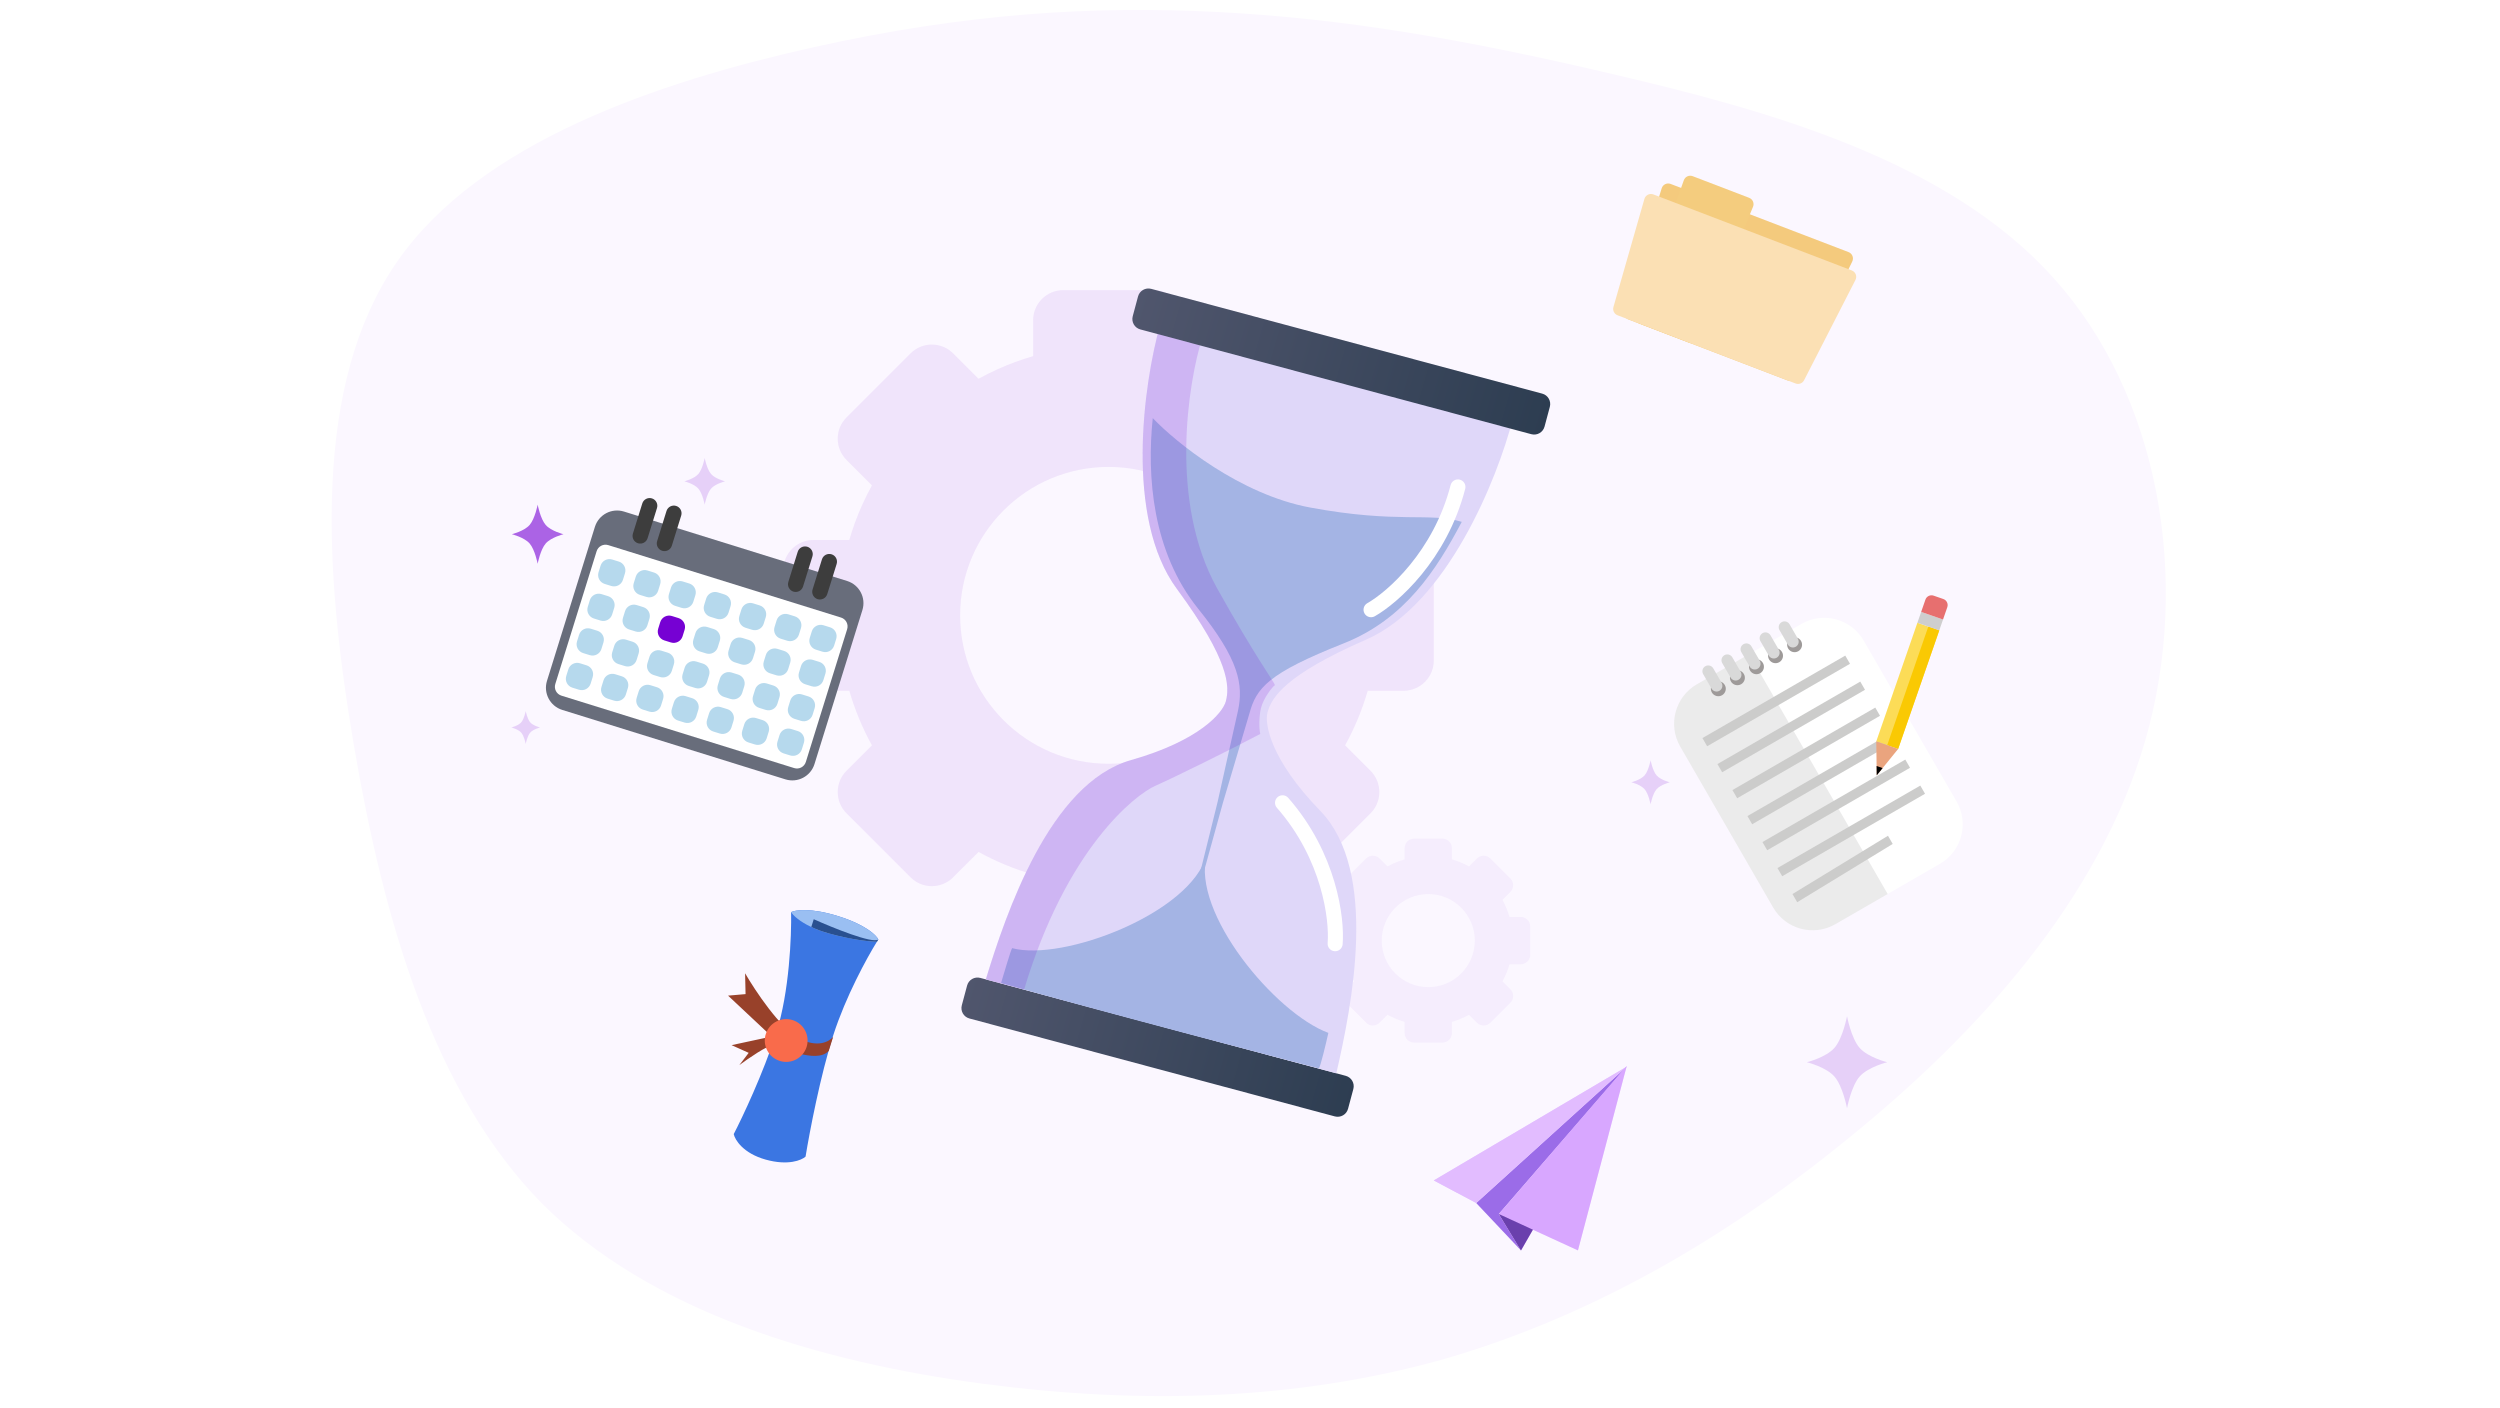 <svg width="753" height="424" viewBox="0 0 753 424" fill="none" xmlns="http://www.w3.org/2000/svg">
<path d="M486.031 22.39C531.646 33.066 586.32 47.948 618.348 83.535C650.376 118.798 660.082 174.766 646.17 222.969C632.259 271.173 595.379 311.612 556.557 342.993C517.735 374.698 476.972 397.344 433.945 409.637C390.594 421.607 344.655 423.225 295.804 416.755C247.277 410.284 196.162 395.403 163.163 362.404C130.488 329.082 115.607 277.32 106.548 224.264C97.49 170.884 94.255 115.563 119.489 79.005C144.399 42.772 198.426 24.655 244.689 14.303C290.951 3.95 329.45 1.686 366.977 3.627C404.505 5.568 440.739 11.714 486.031 22.39Z" fill="#FBF7FF"/>
<path fill-rule="evenodd" clip-rule="evenodd" d="M311.18 96.462C311.18 91.449 315.247 87.383 320.259 87.383H347.507C352.531 87.383 356.597 91.449 356.597 96.462V107.266C359.907 108.23 363.134 109.4 366.267 110.759C368.584 111.764 370.842 112.875 373.041 114.087L380.677 106.445C382.462 104.666 384.791 103.779 387.132 103.785C389.449 103.791 391.766 104.677 393.527 106.445L412.796 125.713C416.342 129.254 416.342 135.005 412.796 138.551L405.147 146.2C407.996 151.36 410.29 156.868 411.968 162.643H422.773C427.785 162.643 431.852 166.709 431.852 171.722V198.97C431.852 202.221 430.149 205.069 427.584 206.671C426.189 207.546 424.534 208.054 422.773 208.054H411.956C411.164 210.791 410.23 213.469 409.167 216.075C407.984 218.971 406.637 221.779 405.147 224.498L412.796 232.14C416.33 235.687 416.33 241.438 412.796 244.984L393.527 264.253C389.981 267.799 384.224 267.799 380.677 264.253L373.029 256.604C367.875 259.447 362.366 261.747 356.597 263.419V274.224C356.597 276.618 355.663 278.799 354.15 280.418C352.495 282.197 350.131 283.309 347.507 283.309H320.259C315.247 283.309 311.18 279.242 311.18 274.224V263.419C308.319 262.586 305.518 261.605 302.799 260.476C300.033 259.329 297.337 258.035 294.737 256.604L287.088 264.247C283.542 267.799 277.797 267.799 274.25 264.247L254.982 244.984C251.435 241.438 251.435 235.687 254.982 232.14L262.63 224.498C259.781 219.332 257.488 213.823 255.809 208.054H245.005C241.647 208.054 238.704 206.228 237.132 203.509C236.363 202.173 235.926 200.625 235.926 198.97V171.722C235.926 166.709 239.992 162.643 245.005 162.643H255.809C256.873 158.967 258.185 155.402 259.746 151.968C260.632 150 261.59 148.079 262.63 146.2L254.982 138.551C251.435 135.011 251.435 129.26 254.982 125.713L274.25 106.445C277.797 102.898 283.542 102.898 287.088 106.445L294.737 114.087C296.581 113.065 298.484 112.119 300.411 111.244C303.886 109.672 307.48 108.342 311.18 107.266V96.462ZM333.9 230.048C358.595 230.048 378.609 210.034 378.609 185.346C378.609 160.651 358.595 140.638 333.9 140.638C309.206 140.638 289.192 160.651 289.192 185.346C289.192 210.034 309.206 230.048 333.9 230.048Z" fill="#7601D3" fill-opacity="0.08"/>
<path fill-rule="evenodd" clip-rule="evenodd" d="M423.074 255.442C423.074 253.871 424.349 252.596 425.921 252.596H434.463C436.039 252.596 437.313 253.871 437.313 255.442V258.83C438.351 259.132 439.363 259.499 440.345 259.925C441.072 260.24 441.779 260.588 442.469 260.968L444.863 258.572C445.423 258.014 446.153 257.736 446.887 257.738C447.613 257.74 448.339 258.018 448.892 258.572L454.933 264.613C456.045 265.723 456.045 267.526 454.933 268.638L452.535 271.036C453.428 272.654 454.147 274.381 454.673 276.191H458.061C459.632 276.191 460.907 277.466 460.907 279.038V287.58C460.907 288.6 460.374 289.493 459.569 289.995C459.132 290.269 458.613 290.429 458.061 290.429H454.67C454.421 291.287 454.129 292.126 453.795 292.943C453.424 293.851 453.002 294.732 452.535 295.584L454.933 297.98C456.041 299.092 456.041 300.895 454.933 302.007L448.892 308.048C447.78 309.16 445.975 309.16 444.863 308.048L442.465 305.65C440.849 306.541 439.122 307.262 437.313 307.787V311.174C437.313 311.925 437.021 312.609 436.546 313.116C436.027 313.674 435.286 314.022 434.463 314.022H425.921C424.349 314.022 423.074 312.748 423.074 311.174V307.787C422.177 307.525 421.299 307.218 420.447 306.864C419.579 306.504 418.734 306.099 417.919 305.65L415.521 308.046C414.409 309.16 412.608 309.16 411.496 308.046L405.455 302.007C404.343 300.895 404.343 299.092 405.455 297.98L407.853 295.584C406.96 293.964 406.241 292.237 405.714 290.429H402.327C401.274 290.429 400.351 289.856 399.859 289.004C399.618 288.585 399.48 288.099 399.48 287.58V279.038C399.48 277.466 400.755 276.191 402.327 276.191H405.714C406.048 275.039 406.459 273.921 406.948 272.845C407.226 272.228 407.527 271.625 407.853 271.036L405.455 268.638C404.343 267.528 404.343 265.725 405.455 264.613L411.496 258.572C412.608 257.46 414.409 257.46 415.521 258.572L417.919 260.968C418.497 260.647 419.094 260.351 419.698 260.077C420.787 259.584 421.914 259.167 423.074 258.83V255.442ZM430.198 297.324C437.94 297.324 444.214 291.05 444.214 283.309C444.214 275.567 437.94 269.292 430.198 269.292C422.455 269.292 416.181 275.567 416.181 283.309C416.181 291.05 422.455 297.324 430.198 297.324Z" fill="#7601D3" fill-opacity="0.04"/>
<g filter="url(#filter0_d_7461_44780)">
<path d="M291.292 296.838C291.755 295.109 293.532 294.083 295.26 294.547L405.336 324.041C407.064 324.504 408.09 326.281 407.627 328.009L406.029 333.972C405.566 335.7 403.789 336.726 402.061 336.263L291.986 306.768C290.257 306.305 289.232 304.528 289.695 302.8L291.292 296.838Z" fill="url(#paint0_linear_7461_44780)"/>
<path d="M354.477 177.391C338.646 155.918 344.495 115.446 349.398 97.894L402.501 112.123L455.604 126.352C451.074 144.004 435.903 181.979 411.457 192.66C387.01 203.341 382.982 210.083 381.763 214.631C380.848 218.095 382.742 228.859 397.646 244.203C415.421 262.505 407.093 303.316 402.502 323.282L349.711 309.136L296.92 294.991C302.927 275.405 316.121 235.897 340.666 228.935C361.244 223.098 368.267 214.724 369.206 211.266C370.425 206.718 370.307 198.864 354.477 177.391Z" fill="#DFD7F9"/>
<path d="M372.876 214.095C374.544 206.283 373.284 198.736 360.877 183.337C347.08 166.214 345.391 143.398 347.211 125.933C354.21 133.275 373.494 148.943 394.638 152.871C421.068 157.783 430.73 154.235 440.288 157.18C432.679 171.569 423.213 186.452 404.684 193.796C381.859 202.841 378.381 207.226 376.295 215.011L368.305 241.93L362.068 264.496L361.079 264.406L366.75 241.514L372.876 214.095Z" fill="#A4B4E4"/>
<path d="M304.843 285.579C304.393 286.352 302.291 293.526 301.511 296.087C331.388 304.636 392.665 320.572 397.239 321.798C397.737 321.237 399.366 314.4 400.104 311.104C384.121 305.223 358.793 274.874 363.452 257.487C358.764 274.981 320.189 289.72 304.843 285.579Z" fill="#A4B4E4"/>
<path d="M354.477 177.391C338.646 155.918 344.495 115.446 349.398 97.894L362.217 101.329C357.688 115.798 352.209 151.208 366.533 177.094C378.05 197.731 383.892 205.586 384.02 206.356C383.313 206.79 380.562 210.212 379.805 213.287C379.2 215.747 379.204 219.425 379.59 221.062C371.166 225.555 352.942 234.515 348.038 236.663C341.908 239.349 321.194 255.576 308.452 298.081L296.92 294.991C302.927 275.405 316.121 235.897 340.666 228.935C361.244 223.098 368.267 214.724 369.206 211.266C370.425 206.718 370.307 198.864 354.477 177.391Z" fill="#7601D3" fill-opacity="0.16"/>
<path d="M441.323 147.235C441.637 146.023 440.908 144.785 439.695 144.471C438.483 144.158 437.245 144.886 436.931 146.099C431.742 166.157 417.886 178.243 411.842 181.674C410.752 182.293 410.371 183.677 410.989 184.766C411.608 185.856 412.992 186.237 414.082 185.619C421.008 181.687 435.776 168.674 441.323 147.235Z" fill="white"/>
<path d="M388.009 240.308C387.183 239.367 385.75 239.273 384.808 240.098C383.867 240.924 383.772 242.357 384.598 243.299C398.257 258.877 400.45 277.133 399.884 284.059C399.782 285.308 400.712 286.402 401.96 286.505C403.209 286.606 404.303 285.677 404.405 284.428C405.053 276.49 402.608 256.959 388.009 240.308Z" fill="white"/>
<path d="M342.775 89.293C343.238 87.564 345.014 86.538 346.743 87.002L464.522 118.561C466.251 119.024 467.277 120.8 466.813 122.529L465.216 128.491C464.753 130.219 462.976 131.245 461.248 130.782L343.468 99.223C341.74 98.76 340.714 96.983 341.177 95.255L342.775 89.293Z" fill="url(#paint1_linear_7461_44780)"/>
</g>
<path d="M506.081 224.86C502.289 218.292 504.54 209.892 511.108 206.1L542.586 187.926C549.155 184.134 557.554 186.384 561.346 192.953L589.33 241.422C593.122 247.991 590.872 256.39 584.303 260.182L552.825 278.356C546.257 282.148 537.857 279.898 534.065 273.329L506.081 224.86Z" fill="white"/>
<path d="M506.081 224.86L534.065 273.329C537.857 279.898 546.257 282.148 552.825 278.356L568.564 269.269L526.847 197.013L511.108 206.1C504.54 209.892 502.289 218.292 506.081 224.86Z" fill="black" fill-opacity="0.08"/>
<path d="M512.768 222.306L555.793 197.465L557.219 199.934L514.193 224.774L512.768 222.306Z" fill="#CCCCCB"/>
<path d="M517.288 230.135L560.314 205.294L561.739 207.763L518.713 232.604L517.288 230.135Z" fill="#CCCCCB"/>
<path d="M564.834 213.124L521.808 237.965L523.234 240.434L566.259 215.593L564.834 213.124Z" fill="#CCCCCB"/>
<path d="M526.329 245.794L569.354 220.953L570.78 223.422L527.754 248.263L526.329 245.794Z" fill="#CCCCCB"/>
<path d="M573.875 228.783L530.849 253.624L532.274 256.093L575.3 231.252L573.875 228.783Z" fill="#CCCCCB"/>
<path d="M535.37 261.453L578.395 236.612L579.821 239.081L536.795 263.922L535.37 261.453Z" fill="#CCCCCB"/>
<path d="M568.657 251.726L539.89 269.283L541.315 271.752L570.082 254.195L568.657 251.726Z" fill="#CCCCCB"/>
<path d="M519.511 206.329C520.132 207.406 519.763 208.782 518.687 209.403C517.611 210.024 516.235 209.656 515.613 208.58C514.992 207.503 515.361 206.127 516.437 205.506C517.513 204.884 518.889 205.253 519.511 206.329Z" fill="#9E9A99"/>
<path d="M525.256 203.012C525.877 204.089 525.509 205.465 524.432 206.086C523.356 206.707 521.98 206.339 521.359 205.262C520.737 204.186 521.106 202.81 522.182 202.189C523.259 201.567 524.635 201.936 525.256 203.012Z" fill="#9E9A99"/>
<path d="M530.173 202.772C531.249 202.151 531.618 200.774 530.996 199.698C530.375 198.622 528.999 198.253 527.923 198.875C526.846 199.496 526.478 200.872 527.099 201.948C527.72 203.025 529.096 203.393 530.173 202.772Z" fill="#9E9A99"/>
<path d="M536.742 196.381C537.363 197.457 536.994 198.833 535.918 199.455C534.842 200.076 533.466 199.707 532.844 198.631C532.223 197.555 532.592 196.179 533.668 195.558C534.744 194.936 536.12 195.305 536.742 196.381Z" fill="#9E9A99"/>
<path d="M541.658 196.141C542.734 195.519 543.103 194.143 542.482 193.067C541.86 191.991 540.484 191.622 539.408 192.243C538.332 192.865 537.963 194.241 538.584 195.317C539.206 196.393 540.582 196.762 541.658 196.141Z" fill="#9E9A99"/>
<path d="M512.997 203.055C512.513 202.217 512.801 201.145 513.639 200.661C514.477 200.177 515.549 200.464 516.033 201.302L518.552 205.666C519.036 206.504 518.748 207.575 517.91 208.059C517.072 208.543 516 208.256 515.516 207.418L512.997 203.055Z" fill="#D9D9D9"/>
<path d="M518.743 199.738C518.259 198.899 518.546 197.828 519.384 197.344C520.222 196.86 521.294 197.147 521.778 197.985L524.297 202.348C524.781 203.187 524.494 204.258 523.656 204.742C522.817 205.226 521.746 204.939 521.262 204.101L518.743 199.738Z" fill="#D9D9D9"/>
<path d="M525.129 194.027C524.291 194.511 524.004 195.582 524.488 196.421L527.007 200.784C527.491 201.622 528.563 201.909 529.401 201.425C530.239 200.941 530.526 199.87 530.042 199.031L527.523 194.668C527.039 193.83 525.968 193.543 525.129 194.027Z" fill="#D9D9D9"/>
<path d="M530.233 193.103C529.749 192.265 530.037 191.194 530.875 190.71C531.713 190.226 532.785 190.513 533.269 191.351L535.788 195.714C536.272 196.552 535.985 197.624 535.146 198.108C534.308 198.592 533.236 198.305 532.753 197.467L530.233 193.103Z" fill="#D9D9D9"/>
<path d="M536.62 187.393C535.782 187.876 535.495 188.948 535.979 189.786L538.498 194.15C538.982 194.988 540.054 195.275 540.892 194.791C541.73 194.307 542.017 193.235 541.533 192.397L539.014 188.034C538.53 187.196 537.458 186.909 536.62 187.393Z" fill="#D9D9D9"/>
<path d="M577.521 187.578L580.815 188.721L584.109 189.863L571.72 225.582L568.426 224.44L565.132 223.298L577.521 187.578Z" fill="#FCDC57"/>
<path d="M571.719 225.583L584.108 189.863L580.814 188.721L568.425 224.44L571.719 225.583Z" fill="#FAC903"/>
<path d="M565.272 233.533L567.046 231.346L571.72 225.583L565.132 223.298L565.234 230.718L565.272 233.533Z" fill="#EAA47E"/>
<path d="M565.271 233.533L565.233 230.718L567.044 231.346L565.271 233.533Z" fill="black"/>
<rect x="578.654" y="184.312" width="6.973" height="3.459" transform="rotate(19.129 578.654 184.312)" fill="#CECECE"/>
<path d="M579.938 180.607C580.29 179.595 581.395 179.059 582.407 179.41L585.329 180.424C586.341 180.775 586.877 181.88 586.526 182.892L585.242 186.596L578.654 184.311L579.938 180.607Z" fill="#E76F6F"/>
<path d="M179.187 158.682C180.335 154.993 184.256 152.933 187.944 154.081L255.156 174.994C258.844 176.142 260.904 180.062 259.756 183.751L245.322 230.14C244.175 233.829 240.254 235.889 236.565 234.741L169.354 213.828C165.665 212.68 163.606 208.76 164.753 205.071L179.187 158.682Z" fill="#686D7B"/>
<path d="M179.702 166.031C180.161 164.555 181.729 163.732 183.205 164.191L253.322 186.008C254.798 186.467 255.622 188.035 255.163 189.511L242.718 229.506C242.259 230.981 240.691 231.805 239.215 231.346L169.098 209.529C167.622 209.07 166.798 207.501 167.257 206.026L179.702 166.031Z" fill="white"/>
<path d="M198.864 187.382C199.323 185.906 200.891 185.082 202.367 185.541L204.371 186.165C205.846 186.624 206.67 188.192 206.211 189.667L205.587 191.671C205.128 193.147 203.56 193.97 202.085 193.511L200.081 192.888C198.605 192.429 197.782 190.861 198.241 189.385L198.864 187.382Z" fill="#7601D3"/>
<path d="M180.899 170.368C181.358 168.892 182.927 168.068 184.402 168.528L186.406 169.151C187.881 169.61 188.705 171.178 188.246 172.654L187.623 174.657C187.163 176.133 185.595 176.957 184.12 176.498L182.116 175.874C180.641 175.415 179.817 173.847 180.276 172.371L180.899 170.368Z" fill="#B6D9ED"/>
<path d="M177.658 180.784C178.117 179.309 179.686 178.485 181.161 178.944L183.165 179.567C184.64 180.026 185.464 181.594 185.005 183.07L184.382 185.074C183.922 186.549 182.354 187.373 180.879 186.914L178.875 186.29C177.4 185.831 176.576 184.263 177.035 182.788L177.658 180.784Z" fill="#B6D9ED"/>
<path d="M177.92 189.36C176.445 188.901 174.876 189.725 174.417 191.2L173.794 193.204C173.335 194.679 174.159 196.248 175.634 196.707L177.638 197.33C179.113 197.789 180.681 196.965 181.141 195.49L181.764 193.486C182.223 192.011 181.399 190.442 179.924 189.983L177.92 189.36Z" fill="#B6D9ED"/>
<path d="M171.176 201.616C171.635 200.141 173.204 199.317 174.679 199.776L176.683 200.399C178.158 200.859 178.982 202.427 178.523 203.902L177.9 205.906C177.44 207.381 175.872 208.205 174.397 207.746L172.393 207.123C170.918 206.664 170.094 205.095 170.553 203.62L171.176 201.616Z" fill="#B6D9ED"/>
<path d="M195.005 171.827C193.529 171.367 191.961 172.191 191.502 173.667L190.878 175.671C190.419 177.146 191.243 178.714 192.719 179.173L194.722 179.797C196.198 180.256 197.766 179.432 198.225 177.956L198.849 175.953C199.308 174.477 198.484 172.909 197.008 172.45L195.005 171.827Z" fill="#B6D9ED"/>
<path d="M188.261 184.083C188.72 182.608 190.288 181.784 191.764 182.243L193.767 182.866C195.243 183.325 196.067 184.894 195.608 186.369L194.984 188.373C194.525 189.848 192.957 190.672 191.481 190.213L189.478 189.589C188.002 189.13 187.178 187.562 187.637 186.087L188.261 184.083Z" fill="#B6D9ED"/>
<path d="M188.523 192.659C187.047 192.2 185.479 193.024 185.02 194.499L184.396 196.503C183.937 197.978 184.761 199.547 186.237 200.006L188.24 200.629C189.716 201.088 191.284 200.264 191.743 198.789L192.367 196.785C192.826 195.31 192.002 193.741 190.526 193.282L188.523 192.659Z" fill="#B6D9ED"/>
<path d="M181.779 204.915C182.238 203.44 183.806 202.616 185.282 203.075L187.285 203.698C188.761 204.158 189.585 205.726 189.126 207.201L188.502 209.205C188.043 210.68 186.475 211.504 184.999 211.045L182.996 210.422C181.52 209.963 180.696 208.394 181.155 206.919L181.779 204.915Z" fill="#B6D9ED"/>
<path d="M205.607 175.126C204.132 174.667 202.564 175.49 202.105 176.966L201.481 178.97C201.022 180.445 201.846 182.013 203.321 182.472L205.325 183.096C206.801 183.555 208.369 182.731 208.828 181.256L209.451 179.252C209.91 177.776 209.087 176.208 207.611 175.749L205.607 175.126Z" fill="#B6D9ED"/>
<path d="M195.623 197.798C196.082 196.323 197.65 195.499 199.125 195.958L201.129 196.581C202.605 197.04 203.428 198.609 202.969 200.084L202.346 202.088C201.887 203.563 200.319 204.387 198.843 203.928L196.839 203.305C195.364 202.846 194.54 201.277 194.999 199.802L195.623 197.798Z" fill="#B6D9ED"/>
<path d="M195.884 206.374C194.409 205.915 192.841 206.739 192.382 208.214L191.758 210.218C191.299 211.693 192.123 213.262 193.598 213.721L195.602 214.344C197.078 214.803 198.646 213.979 199.105 212.504L199.728 210.5C200.187 209.025 199.364 207.457 197.888 206.998L195.884 206.374Z" fill="#B6D9ED"/>
<path d="M212.707 180.265C213.166 178.789 214.735 177.966 216.21 178.425L218.214 179.048C219.689 179.507 220.513 181.075 220.054 182.551L219.431 184.555C218.972 186.03 217.403 186.854 215.928 186.395L213.924 185.771C212.449 185.312 211.625 183.744 212.084 182.269L212.707 180.265Z" fill="#B6D9ED"/>
<path d="M212.969 188.841C211.494 188.382 209.925 189.206 209.466 190.681L208.843 192.685C208.384 194.16 209.208 195.728 210.683 196.188L212.687 196.811C214.162 197.27 215.731 196.446 216.19 194.971L216.813 192.967C217.272 191.492 216.448 189.923 214.973 189.464L212.969 188.841Z" fill="#B6D9ED"/>
<path d="M206.225 201.097C206.684 199.622 208.253 198.798 209.728 199.257L211.732 199.88C213.207 200.34 214.031 201.908 213.572 203.383L212.949 205.387C212.49 206.862 210.921 207.686 209.446 207.227L207.442 206.604C205.967 206.145 205.143 204.576 205.602 203.101L206.225 201.097Z" fill="#B6D9ED"/>
<path d="M206.487 209.673C205.012 209.214 203.443 210.038 202.984 211.513L202.361 213.517C201.902 214.993 202.726 216.561 204.201 217.02L206.205 217.643C207.68 218.102 209.249 217.278 209.708 215.803L210.331 213.799C210.79 212.324 209.966 210.756 208.491 210.297L206.487 209.673Z" fill="#B6D9ED"/>
<path d="M223.31 183.564C223.769 182.089 225.337 181.265 226.813 181.724L228.816 182.347C230.292 182.806 231.116 184.374 230.657 185.85L230.033 187.854C229.574 189.329 228.006 190.153 226.531 189.694L224.527 189.07C223.051 188.611 222.227 187.043 222.687 185.568L223.31 183.564Z" fill="#B6D9ED"/>
<path d="M223.572 192.14C222.096 191.681 220.528 192.505 220.069 193.98L219.446 195.984C218.986 197.459 219.81 199.028 221.286 199.487L223.29 200.11C224.765 200.569 226.333 199.745 226.792 198.27L227.416 196.266C227.875 194.791 227.051 193.222 225.575 192.763L223.572 192.14Z" fill="#B6D9ED"/>
<path d="M216.828 204.396C217.287 202.921 218.855 202.097 220.331 202.556L222.334 203.179C223.81 203.639 224.634 205.207 224.175 206.682L223.551 208.686C223.092 210.161 221.524 210.985 220.049 210.526L218.045 209.903C216.569 209.444 215.745 207.875 216.205 206.4L216.828 204.396Z" fill="#B6D9ED"/>
<path d="M217.09 212.972C215.614 212.513 214.046 213.337 213.587 214.812L212.964 216.816C212.504 218.292 213.328 219.86 214.804 220.319L216.808 220.942C218.283 221.401 219.851 220.578 220.31 219.102L220.934 217.098C221.393 215.623 220.569 214.055 219.093 213.596L217.09 212.972Z" fill="#B6D9ED"/>
<path d="M233.913 186.863C234.372 185.388 235.94 184.564 237.415 185.023L239.419 185.646C240.895 186.105 241.719 187.674 241.259 189.149L240.636 191.153C240.177 192.628 238.609 193.452 237.133 192.993L235.13 192.369C233.654 191.91 232.83 190.342 233.289 188.867L233.913 186.863Z" fill="#B6D9ED"/>
<path d="M234.174 195.439C232.699 194.98 231.131 195.804 230.672 197.279L230.048 199.283C229.589 200.758 230.413 202.327 231.889 202.786L233.892 203.409C235.368 203.868 236.936 203.044 237.395 201.569L238.018 199.565C238.478 198.09 237.654 196.521 236.178 196.062L234.174 195.439Z" fill="#B6D9ED"/>
<path d="M227.431 207.695C227.89 206.22 229.458 205.396 230.933 205.855L232.937 206.478C234.413 206.938 235.237 208.506 234.777 209.981L234.154 211.985C233.695 213.46 232.127 214.284 230.651 213.825L228.648 213.202C227.172 212.743 226.348 211.174 226.807 209.699L227.431 207.695Z" fill="#B6D9ED"/>
<path d="M227.692 216.271C226.217 215.812 224.649 216.636 224.19 218.111L223.566 220.115C223.107 221.591 223.931 223.159 225.407 223.618L227.41 224.241C228.886 224.7 230.454 223.877 230.913 222.401L231.536 220.397C231.996 218.922 231.172 217.354 229.696 216.895L227.692 216.271Z" fill="#B6D9ED"/>
<path d="M244.515 190.162C244.974 188.687 246.543 187.863 248.018 188.322L250.022 188.945C251.497 189.404 252.321 190.973 251.862 192.448L251.239 194.452C250.78 195.927 249.211 196.751 247.736 196.292L245.732 195.669C244.257 195.209 243.433 193.641 243.892 192.166L244.515 190.162Z" fill="#B6D9ED"/>
<path d="M244.777 198.738C243.302 198.279 241.733 199.103 241.274 200.578L240.651 202.582C240.192 204.057 241.016 205.626 242.491 206.085L244.495 206.708C245.97 207.167 247.539 206.343 247.998 204.868L248.621 202.864C249.08 201.389 248.256 199.82 246.781 199.361L244.777 198.738Z" fill="#B6D9ED"/>
<path d="M238.033 210.994C238.492 209.519 240.061 208.695 241.536 209.154L243.54 209.778C245.015 210.237 245.839 211.805 245.38 213.28L244.757 215.284C244.298 216.759 242.729 217.583 241.254 217.124L239.25 216.501C237.775 216.042 236.951 214.473 237.41 212.998L238.033 210.994Z" fill="#B6D9ED"/>
<path d="M238.295 219.57C236.82 219.111 235.251 219.935 234.792 221.411L234.169 223.414C233.71 224.89 234.534 226.458 236.009 226.917L238.013 227.54C239.488 228 241.057 227.176 241.516 225.7L242.139 223.696C242.598 222.221 241.774 220.653 240.299 220.194L238.295 219.57Z" fill="#B6D9ED"/>
<path d="M197.885 153.02C198.266 151.797 197.583 150.497 196.36 150.116C195.136 149.735 193.836 150.418 193.455 151.642L190.629 160.725C190.249 161.948 190.932 163.248 192.155 163.629C193.378 164.01 194.678 163.326 195.059 162.103L197.885 153.02Z" fill="#3D3D3D"/>
<path d="M244.7 167.587C245.081 166.363 244.397 165.063 243.174 164.682C241.951 164.302 240.651 164.985 240.27 166.208L237.444 175.291C237.063 176.514 237.746 177.815 238.97 178.195C240.193 178.576 241.493 177.893 241.874 176.67L244.7 167.587Z" fill="#3D3D3D"/>
<path d="M200.75 153.911C201.131 152.688 202.431 152.005 203.654 152.386C204.877 152.766 205.561 154.067 205.18 155.29L202.354 164.373C201.973 165.596 200.673 166.279 199.45 165.899C198.226 165.518 197.543 164.218 197.924 162.994L200.75 153.911Z" fill="#3D3D3D"/>
<path d="M252 169.858C252.38 168.635 251.697 167.334 250.474 166.954C249.251 166.573 247.95 167.256 247.57 168.48L244.744 177.562C244.363 178.786 245.046 180.086 246.269 180.467C247.493 180.847 248.793 180.164 249.174 178.941L252 169.858Z" fill="#3D3D3D"/>
<path d="M489.961 321.273L451.447 365.66L458.114 376.629L444.629 362.346L489.961 321.273Z" fill="#9B6CE8"/>
<path d="M431.852 355.551L444.629 362.346L489.961 321.273L431.852 355.551Z" fill="#CE90FF"/>
<path d="M431.852 355.551L444.629 362.346L489.961 321.273L431.852 355.551Z" fill="white" fill-opacity="0.4"/>
<path d="M451.443 365.667L489.98 321.045L475.275 376.619L461.708 370.384L458.136 376.619L451.443 365.667Z" fill="#CE91FF"/>
<path d="M451.443 365.667L489.98 321.045L475.275 376.619L461.708 370.384L458.136 376.619L451.443 365.667Z" fill="white" fill-opacity="0.2"/>
<path d="M451.443 365.662L458.115 376.647L461.708 370.38L451.443 365.662Z" fill="#6A40AD"/>
<path d="M161.944 169.812C161.944 169.812 161.135 165.547 159.513 163.69C157.891 161.833 154.166 160.907 154.166 160.907C154.166 160.907 157.891 159.982 159.513 158.125C161.135 156.268 161.944 152.003 161.944 152.003C161.944 152.003 162.752 156.268 164.374 158.125C165.996 159.982 169.722 160.907 169.722 160.907C169.722 160.907 165.996 161.833 164.374 163.69C162.752 165.547 161.944 169.812 161.944 169.812Z" fill="#7601D3" fill-opacity="0.6"/>
<path d="M212.255 152.003C212.255 152.003 211.616 148.635 210.336 147.169C209.055 145.703 206.113 144.972 206.113 144.972C206.113 144.972 209.055 144.241 210.336 142.774C211.616 141.308 212.255 137.94 212.255 137.94C212.255 137.94 212.893 141.308 214.174 142.774C215.455 144.241 218.396 144.972 218.396 144.972C218.396 144.972 215.455 145.703 214.174 147.169C212.893 148.635 212.255 152.003 212.255 152.003Z" fill="#7601D3" fill-opacity="0.16"/>
<path d="M158.345 224.074C158.345 224.074 157.895 221.7 156.992 220.666C156.089 219.633 154.016 219.117 154.016 219.117C154.016 219.117 156.089 218.602 156.992 217.568C157.895 216.534 158.345 214.16 158.345 214.16C158.345 214.16 158.796 216.534 159.699 217.568C160.601 218.602 162.675 219.117 162.675 219.117C162.675 219.117 160.601 219.633 159.699 220.666C158.796 221.7 158.345 224.074 158.345 224.074Z" fill="#7601D3" fill-opacity="0.16"/>
<path d="M556.324 333.793C556.324 333.793 555.066 327.158 552.543 324.269C550.02 321.38 544.225 319.94 544.225 319.94C544.225 319.94 550.02 318.5 552.543 315.611C555.066 312.723 556.324 306.088 556.324 306.088C556.324 306.088 557.582 312.723 560.105 315.611C562.629 318.5 568.424 319.94 568.424 319.94C568.424 319.94 562.629 321.38 560.105 324.269C557.582 327.158 556.324 333.793 556.324 333.793Z" fill="#7601D3" fill-opacity="0.16"/>
<path d="M497.157 242.265C497.157 242.265 496.554 239.085 495.344 237.701C494.135 236.316 491.357 235.626 491.357 235.626C491.357 235.626 494.135 234.935 495.344 233.551C496.554 232.166 497.157 228.986 497.157 228.986C497.157 228.986 497.76 232.166 498.969 233.551C500.178 234.935 502.956 235.626 502.956 235.626C502.956 235.626 500.178 236.316 498.969 237.701C497.76 239.085 497.157 242.265 497.157 242.265Z" fill="#7601D3" fill-opacity="0.16"/>
<path d="M543.778 104.532C543.778 104.532 543.42 102.642 542.701 101.819C541.983 100.996 540.332 100.586 540.332 100.586C540.332 100.586 541.983 100.176 542.701 99.353C543.42 98.53 543.778 96.641 543.778 96.641C543.778 96.641 544.137 98.53 544.855 99.353C545.574 100.176 547.225 100.586 547.225 100.586C547.225 100.586 545.574 100.996 544.855 101.819C544.137 102.642 543.778 104.532 543.778 104.532Z" fill="#7601D3" fill-opacity="0.08"/>
<path d="M500.496 56.719C500.844 55.58 502.084 54.974 503.196 55.4L556.789 75.936C557.913 76.367 558.428 77.668 557.902 78.752L540.997 113.562C540.532 114.521 539.41 114.964 538.414 114.583L490.441 96.2C489.433 95.814 488.896 94.714 489.211 93.682L500.496 56.719Z" fill="#F4CA7D"/>
<path d="M507.167 54.293C507.554 53.207 508.76 52.653 509.837 53.065L526.848 59.584C527.928 59.998 528.454 61.223 528.009 62.291L511.445 102.109C511.018 103.136 509.851 103.637 508.813 103.239L493.861 97.51C492.819 97.11 492.286 95.951 492.662 94.9L507.167 54.293Z" fill="#F4CC7E"/>
<path d="M495.296 59.915C495.628 58.757 496.881 58.131 498.007 58.562L557.771 81.463C558.912 81.9 559.422 83.231 558.864 84.318L543.391 114.525C542.913 115.459 541.808 115.882 540.828 115.507L487.207 94.96C486.211 94.579 485.673 93.5 485.967 92.476L495.296 59.915Z" fill="#FBE0B4"/>
<path d="M233.811 311.094C237.757 298.866 238.433 281.756 238.278 274.729C239.588 274.064 244.268 273.378 252.504 275.959C260.741 278.541 263.967 281.705 264.551 282.965C264.42 283.171 264.281 283.392 264.134 283.629C261.065 288.585 254.759 300.108 251.024 311.681C247.11 323.806 243.801 341.193 242.635 348.371C241.445 349.46 237.375 351.164 230.614 349.271C223.852 347.378 221.386 343.361 220.999 341.59C223.625 336.52 229.865 323.322 233.811 311.094Z" fill="#3B76E2"/>
<path d="M252.504 275.959C260.741 278.541 263.967 281.705 264.551 282.965C264.42 283.171 264.281 283.392 264.134 283.629C262.349 283.647 256.966 283.18 249.713 281.166C247.617 280.584 245.843 279.91 244.362 279.215C240.716 277.503 238.839 275.658 238.278 274.729C239.588 274.064 244.268 273.378 252.504 275.959Z" fill="#9ABFF2"/>
<path d="M264.551 282.965C264.42 283.171 264.281 283.392 264.134 283.629C262.349 283.647 256.966 283.18 249.713 281.166C247.617 280.584 245.843 279.91 244.362 279.215L245.098 276.867C250.876 279.466 262.857 284.324 264.551 282.965Z" fill="#295090"/>
<path d="M224.564 299.426L224.421 293.147C227.443 298.368 234.904 309.585 240.568 312.687C246.232 315.79 249.852 313.704 250.954 312.273L249.619 316.53C245.749 320.697 234.828 314.961 232.853 314.844C231.273 314.751 225.418 318.782 222.688 320.808L225.505 317.116L220.349 314.796L232.426 312.197L219.292 299.885L224.564 299.426Z" fill="#98412A"/>
<circle cx="236.798" cy="313.4" r="6.447" transform="rotate(17.403 236.798 313.4)" fill="#F96B4B"/>
<defs>
<filter id="filter0_d_7461_44780" x="273.584" y="70.891" width="209.34" height="281.483" filterUnits="userSpaceOnUse" color-interpolation-filters="sRGB">
<feFlood flood-opacity="0" result="BackgroundImageFix"/>
<feColorMatrix in="SourceAlpha" type="matrix" values="0 0 0 0 0 0 0 0 0 0 0 0 0 0 0 0 0 0 127 0" result="hardAlpha"/>
<feOffset/>
<feGaussianBlur stdDeviation="8"/>
<feComposite in2="hardAlpha" operator="out"/>
<feColorMatrix type="matrix" values="0 0 0 0 0.681 0 0 0 0 0.464 0 0 0 0 0.898 0 0 0 0.25 0"/>
<feBlend mode="normal" in2="BackgroundImageFix" result="effect1_dropShadow_7461_44780"/>
<feBlend mode="normal" in="SourceGraphic" in2="effect1_dropShadow_7461_44780" result="shape"/>
</filter>
<linearGradient id="paint0_linear_7461_44780" x1="408.465" y1="329.53" x2="290.993" y2="297.024" gradientUnits="userSpaceOnUse">
<stop stop-color="#2D3D51"/>
<stop offset="1" stop-color="#50566D"/>
</linearGradient>
<linearGradient id="paint1_linear_7461_44780" x1="466.015" y1="125.51" x2="342.541" y2="90.181" gradientUnits="userSpaceOnUse">
<stop stop-color="#2D3D51"/>
<stop offset="1" stop-color="#50566D"/>
</linearGradient>
</defs>
</svg>
